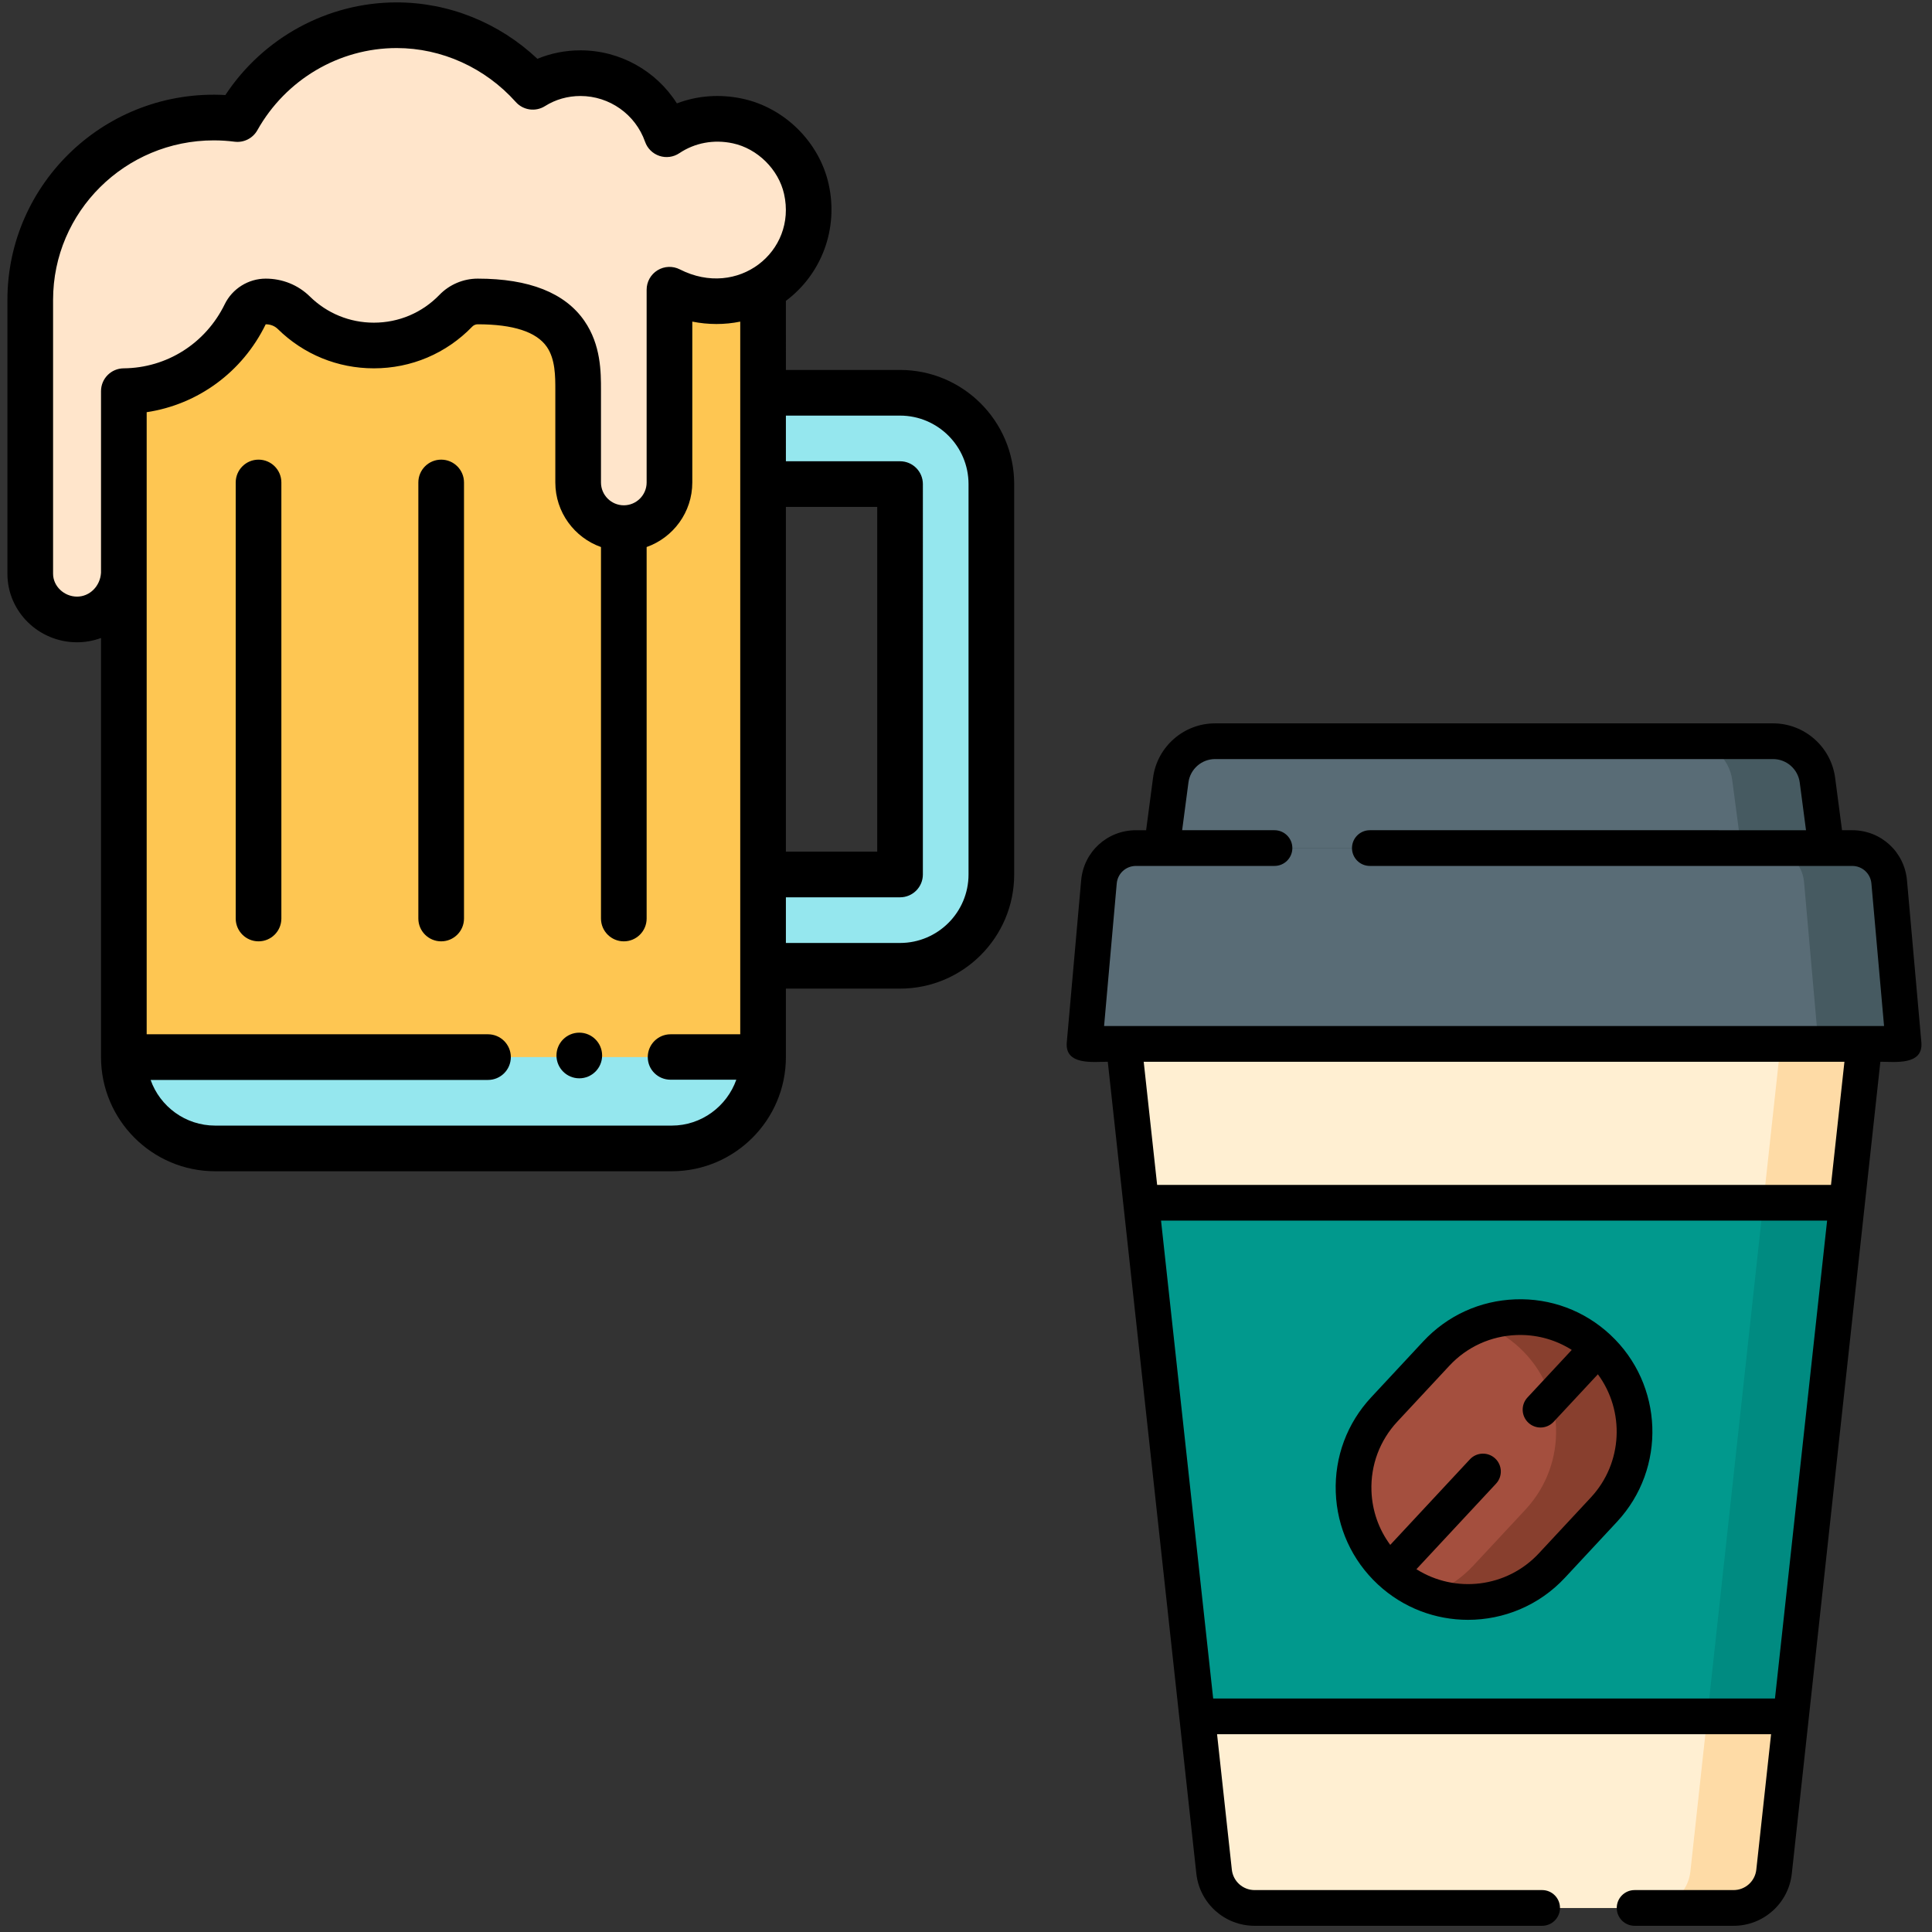 <?xml version="1.0" encoding="UTF-8" standalone="no"?>
<!-- Created with Inkscape (http://www.inkscape.org/) -->

<svg
   width="512.0px"
   height="512.0px"
   viewBox="0 0 512.0 512.0"
   version="1.1"
   id="SVGRoot"
   sodipodi:docname="logo.svg"
   inkscape:version="1.1 (c68e22c387, 2021-05-23)"
   xmlns:inkscape="http://www.inkscape.org/namespaces/inkscape"
   xmlns:sodipodi="http://sodipodi.sourceforge.net/DTD/sodipodi-0.dtd"
   xmlns="http://www.w3.org/2000/svg"
   xmlns:svg="http://www.w3.org/2000/svg">
  <rect x="0" y="0" width="512.0" height="512.0" fill="#333333" stroke="none"/>
  <sodipodi:namedview
     id="namedview14"
     pagecolor="#505050"
     bordercolor="#eeeeee"
     borderopacity="1"
     inkscape:pageshadow="0"
     inkscape:pageopacity="0"
     inkscape:pagecheckerboard="0"
     inkscape:document-units="px"
     showgrid="true"
     inkscape:zoom="0.74208053"
     inkscape:cx="655.58923"
     inkscape:cy="433.91517"
     inkscape:window-width="1920"
     inkscape:window-height="1011"
     inkscape:window-x="0"
     inkscape:window-y="32"
     inkscape:window-maximized="1"
     inkscape:current-layer="layer1">
    <inkscape:grid
       type="xygrid"
       id="grid20" />
  </sodipodi:namedview>
  <defs
     id="defs9" />
  <g
     inkscape:label="Layer 1"
     inkscape:groupmode="layer"
     id="layer1">
    <g
       id="g186"
       transform="matrix(0.605,0,0,0.605,-19.511,0.635)">
      <path
         style="fill:#95e7ee"
         d="M 366.39,125.45 86.5,126 v 336 c 0,22.09 17.91,40 40,40 h 200 c 22.09,0 40,-17.91 40,-40 V 125.65 Z"
         id="path112" />
      <polygon
         style="fill:#fec652"
         points="366.39,125.45 86.5,126 86.5,462 366.5,462 366.5,125.65 "
         id="polygon114" />
      <path
         style="fill:#95e7ee"
         d="m 466.5,211 v 171 c 0,22.09 -17.91,40 -40,40 h -60 v -40 h 60 V 211 h -60 v -40 h 60 c 22.09,0 40,17.91 40,40 z"
         id="path116" />
      <path
         style="fill:#ffe5cb"
         d="m 385.45,81.71 c 7.61,33.773 -27.227,60.794 -59.95,44.15 v 84.43 c 0,11.04 -8.95,20 -20,20 -11.05,0 -20,-8.96 -20,-20 v -40 c 0,-13.81 0.5,-39.29 -44,-39.29 -3.61,0 -7.06,1.46 -9.56,4.05 -9.09,9.4 -21.83,15.24 -35.94,15.24 -13.65,0 -26.02,-5.47 -35.04,-14.34 -3.23,-3.17 -7.58,-4.95 -12.32,-4.95 -3.81,0 -7.29,2.17 -8.96,5.59 -9.66,19.78 -29.73,33.5 -53.18,33.7 v 79.78 c -0.5,11.26 -9.45,20.22 -20.5,20.22 -11.05,0 -20.5,-8.96 -20.5,-20 0,-13.087 0,-106.121 0,-120 C 45.5,82.72 87.51,44.85 136.26,51.1 149.91,26.77 176.03,10 206,10 c 23.7,0 44.99,10.59 59.64,26.97 6.04,-3.82 13.2,-5.97 20.86,-5.97 17.45,0 32.29,11.17 37.75,26.75 8.59,-5.76 19.54,-8.28 31.09,-5.8 14.68,3.14 26.82,15.12 30.11,29.76 z"
         id="path118" />
      <path
         d="m 286,451.29 c -5.52,0 -10,4.48 -10,10 0,5.52 4.48,10 10,10 5.52,0 10,-4.48 10,-10 0,-5.52 -4.48,-10 -10,-10 z"
         id="path120" />
      <path
         d="m 145.5,200.29 c -5.523,0 -10,4.477 -10,10 v 191 c 0,5.523 4.477,10 10,10 5.523,0 10,-4.477 10,-10 v -191 c 0,-5.523 -4.477,-10 -10,-10 z"
         id="path122" />
      <path
         d="m 225.5,200.29 c -5.523,0 -10,4.477 -10,10 v 191 c 0,5.523 4.477,10 10,10 5.523,0 10,-4.477 10,-10 v -191 c 0,-5.523 -4.477,-10 -10,-10 z"
         id="path124" />
      <path
         d="m 126.5,512 h 200 c 27.57,0 50,-22.43 50,-50 v -30 h 50 c 27.57,0 50,-22.43 50,-50 V 211 c 0,-27.57 -22.43,-50 -50,-50 h -50 V 130.741 C 392.175,118.99 399.625,99.128 395.207,79.517 391.074,61.127 375.894,46.119 357.439,42.172 347.628,40.067 337.747,40.812 328.744,44.235 319.716,30.002 303.862,21 286.5,21 279.956,21 273.561,22.269 267.648,24.711 250.91,8.922 228.843,0 206,0 175.784,0 147.604,15.393 130.97,40.579 78.7,37.687 35.5,79.156 35.5,130.29 v 120 c 0,16.542 13.682,30 30.5,30 3.689,0 7.224,-0.671 10.5,-1.893 V 462 c 0,27.57 22.43,50 50,50 z m 200,-20 h -200 c -13.036,0 -24.152,-8.361 -28.28,-20 h 147.79 c 5.523,0 10,-4.477 10,-10 0,-5.523 -4.477,-10 -10,-10 H 96.5 V 250.07 179.506 c 22.463,-3.391 41.914,-17.538 52.14,-38.505 2.086,0 3.924,0.722 5.309,2.081 11.286,11.098 26.22,17.209 42.051,17.209 16.408,0 31.725,-6.495 43.135,-18.295 0.61,-0.632 1.473,-0.995 2.365,-0.995 15.567,0 25.753,3.325 30.277,9.881 3.729,5.405 3.726,12.915 3.723,18.95 v 40.459 c 0,13.036 8.361,24.152 20,28.28 v 162.72 c 0,5.523 4.477,10 10,10 5.523,0 10,-4.477 10,-10 V 238.57 c 11.639,-4.128 20,-15.243 20,-28.28 v -70.464 c 7.005,1.398 14.154,1.407 21,0.007 V 452 h -30.51 c -5.523,0 -10,4.477 -10,10 0,5.523 4.477,9.9 10,9.9 h 28.79 C 350.652,483.539 339.536,492 326.5,492 Z m 50,-271 h 40 v 151 h -40 z m 50,-40 c 16.542,0 30,13.458 30,30 v 171 c 0,16.542 -13.458,30 -30,30 h -50 v -20 h 50 c 5.523,0 10,-4.477 10,-10 V 211 c 0,-5.523 -4.477,-10 -10,-10 h -50 V 181 Z M 66,260.29 c -5.691,0 -10.5,-4.58 -10.5,-10 v -120 c 0,-38.596 31.582,-69.852 70.407,-69.852 3.017,0 6.05,0.192 9.081,0.581 4.045,0.519 7.998,-1.471 9.993,-5.026 C 157.437,33.792 180.818,20 206,20 c 19.73,0 38.752,8.615 52.187,23.637 3.256,3.642 8.668,4.398 12.799,1.785 C 275.559,42.529 280.924,41 286.5,41 c 12.73,0 24.108,8.061 28.313,20.057 1.023,2.92 3.341,5.203 6.277,6.181 2.935,0.978 6.159,0.542 8.729,-1.182 6.816,-4.57 15.134,-6.107 23.429,-4.327 10.8,2.31 20.03,11.428 22.446,22.179 5.692,25.264 -20.205,45.988 -45.661,33.039 -3.1,-1.577 -6.796,-1.43 -9.762,0.389 -2.965,1.818 -4.772,5.046 -4.772,8.524 v 84.43 c 0,5.514 -4.486,10 -10,10 -5.514,0 -10,-4.486 -10,-10 v -40.452 c 0.003,-7.876 0.008,-19.779 -7.261,-30.315 C 279.759,127.232 264.034,121 241.5,121 c -6.29,0 -12.396,2.589 -16.749,7.099 -7.602,7.862 -17.813,12.191 -28.751,12.191 -10.553,0 -20.507,-4.073 -28.035,-11.477 C 162.832,123.774 155.969,121 148.64,121 c -7.579,0 -14.623,4.397 -17.946,11.202 -8.382,17.164 -25.35,27.927 -44.28,28.089 -5.489,0.047 -9.915,4.51 -9.915,10 v 79.525 C 76.147,255.705 71.568,260.29 66,260.29 Z"
         id="path126" />
      <g
         id="g128">
</g>
      <g
         id="g130">
</g>
      <g
         id="g132">
</g>
      <g
         id="g134">
</g>
      <g
         id="g136">
</g>
      <g
         id="g138">
</g>
      <g
         id="g140">
</g>
      <g
         id="g142">
</g>
      <g
         id="g144">
</g>
      <g
         id="g146">
</g>
      <g
         id="g148">
</g>
      <g
         id="g150">
</g>
      <g
         id="g152">
</g>
      <g
         id="g154">
</g>
      <g
         id="g156">
</g>
    </g>
    <g
       id="g318"
       transform="matrix(0.631,0,0,0.631,236.616,191.699)">
      <g
         id="g310">
        <path
           d="M 392.934,52.377 H 113.819 l 3.767,-28.56 C 118.812,14.476 126.763,7.5 136.18,7.5 h 234.391 c 9.418,0 17.368,6.976 18.605,16.317 z"
           fill="#465a61"
           id="path290" />
        <path
           d="M 356.292,52.377 H 113.819 l 3.767,-28.56 C 118.812,14.476 126.763,7.5 136.18,7.5 h 197.74 c 9.418,0 17.368,6.976 18.605,16.317 z"
           fill="#596c76"
           id="path292" />
        <path
           d="M 425.359,134.618 H 81.394 l 6.034,-68.005 c 0.712,-8.06 7.458,-14.236 15.55,-14.236 h 300.808 c 8.082,0 14.827,6.176 15.539,14.236 z"
           fill="#465a61"
           id="path294" />
        <path
           d="M 388.707,134.618 H 81.394 l 6.034,-68.005 c 0.712,-8.06 7.458,-14.236 15.55,-14.236 h 264.156 c 8.082,0 14.827,6.176 15.55,14.236 z"
           fill="#596c76"
           id="path296" />
        <path
           d="m 408.886,134.613 -37.92,347.63 c -0.95,8.68 -8.28,15.26 -17.01,15.26 h -201.15 c -8.74,0 -16.07,-6.58 -17.02,-15.26 l -37.92,-347.63 z"
           fill="#fedba6"
           id="path298" />
        <path
           d="m 372.866,134.613 -37.92,347.63 c -0.94,8.68 -8.28,15.26 -17.01,15.26 h -165.13 c -8.74,0 -16.07,-6.58 -17.02,-15.26 l -37.92,-347.63 z"
           fill="#ffefd2"
           id="path300" />
        <path
           d="m 401.618,201.341 -20.369,186.558 -3.176,29.151 H 128.679 l -3.176,-29.151 -20.368,-186.558 z"
           fill="#008b81"
           id="path302" />
        <path
           d="m 365.589,201.341 -20.357,186.558 -3.176,29.151 H 128.679 l -3.176,-29.151 -20.368,-186.558 z"
           fill="#01998d"
           id="path304" />
        <path
           d="M 299.501,330.232 277.654,353.7 c -9.472,10.184 -22.329,15.331 -35.207,15.331 -5.727,0 -11.466,-1.019 -16.908,-3.066 -5.716,-2.135 -11.115,-5.421 -15.857,-9.834 -19.449,-18.091 -20.533,-48.534 -2.431,-67.972 l 21.847,-23.468 c 5.245,-5.64 11.542,-9.735 18.299,-12.254 16.536,-6.198 35.875,-3.022 49.673,9.823 19.449,18.102 20.533,48.534 2.431,67.972 z"
           fill="#883f2e"
           id="path306" />
        <path
           d="M 265.663,330.232 243.816,353.7 c -5.245,5.64 -11.531,9.735 -18.277,12.265 -5.716,-2.135 -11.115,-5.421 -15.857,-9.834 -19.449,-18.091 -20.533,-48.534 -2.431,-67.972 l 21.847,-23.468 c 5.245,-5.64 11.542,-9.735 18.299,-12.254 5.705,2.136 11.093,5.41 15.835,9.823 19.449,18.102 20.533,48.534 2.431,67.972 z"
           fill="#a44f3e"
           id="path308" />
      </g>
      <g
         id="g316">
        <path
           d="M 431.955,133.954 425.921,65.953 C 424.86,53.937 414.968,44.877 402.911,44.877 h -4.274 L 395.738,22.833 C 394.013,9.815 382.818,0 369.697,0 H 135.305 c -13.13,0 -24.32,9.819 -26.03,22.837 l -2.907,22.04 h -4.266 c -12.063,0 -21.96,9.061 -23.021,21.073 l -6.034,68.004 c -0.868,9.787 11.124,8.163 17.218,8.163 l 37.19,340.941 c 1.369,12.511 11.891,21.944 24.476,21.944 h 120.753 c 4.142,0 7.5,-3.357 7.5,-7.5 0,-4.143 -3.358,-7.5 -7.5,-7.5 H 151.931 c -4.918,0 -9.03,-3.687 -9.564,-8.573 l -6.205,-56.881 H 368.84 l -6.204,56.879 c -0.535,4.889 -4.642,8.575 -9.554,8.575 h -41.558 c -4.142,0 -7.5,3.357 -7.5,7.5 0,4.143 3.358,7.5 7.5,7.5 h 41.558 c 12.579,0 23.097,-9.434 24.465,-21.946 l 37.191,-340.939 c 6.093,0 18.085,1.624 17.217,-8.163 z m -61.48,275.595 H 134.53 L 112.634,208.846 H 392.37 Z M 394.006,193.846 H 110.997 l -5.643,-51.729 H 399.648 Z M 88.714,127.117 94.024,67.273 c 0.373,-4.217 3.846,-7.396 8.08,-7.396 h 58.178 c 4.142,0 7.5,-3.357 7.5,-7.5 0,-4.143 -3.358,-7.5 -7.5,-7.5 h -38.783 l 2.649,-20.083 C 124.881,19.21 129.678,15 135.306,15 h 234.392 c 5.628,0 10.43,4.214 11.169,9.795 l 2.641,20.082 H 200.33 c -4.142,0 -7.5,3.357 -7.5,7.5 0,4.143 3.358,7.5 7.5,7.5 h 202.581 c 4.227,0 7.696,3.18 8.068,7.399 l 5.31,59.841 z"
           id="path312" />
        <path
           d="m 301.308,256.771 c -10.87,-10.119 -25.027,-15.411 -39.869,-14.868 -14.84,0.53 -28.586,6.809 -38.705,17.678 l -21.848,23.469 c -10.119,10.869 -15.399,25.028 -14.869,39.869 0.531,14.836 6.806,28.577 17.669,38.695 0.003,0.003 0.006,0.006 0.009,0.009 0.003,0.003 0.007,0.006 0.01,0.009 10.691,9.949 24.287,14.87 37.854,14.87 14.906,0 29.776,-5.943 40.71,-17.688 l 21.848,-23.469 c 20.889,-22.437 19.629,-57.686 -2.809,-78.574 z m -8.169,68.354 -21.848,23.469 c -13.507,14.507 -35.229,16.879 -51.404,6.644 l 33.44,-35.919 c 2.823,-3.031 2.653,-7.777 -0.379,-10.6 -3.031,-2.822 -7.777,-2.652 -10.6,0.379 l -33.447,35.927 c -4.834,-6.528 -7.597,-14.348 -7.893,-22.642 -0.387,-10.837 3.468,-21.176 10.857,-29.112 l 21.848,-23.469 c 7.389,-7.937 17.426,-12.521 28.262,-12.908 0.498,-0.018 0.992,-0.026 1.487,-0.026 7.761,0 15.219,2.182 21.666,6.278 l -18.6,19.979 c -2.823,3.031 -2.653,7.777 0.379,10.6 1.445,1.346 3.279,2.011 5.109,2.011 2.009,0 4.014,-0.803 5.491,-2.39 l 18.589,-19.968 c 11.364,15.402 10.55,37.239 -2.957,51.747 z"
           id="path314" />
      </g>
    </g>
  </g>
</svg>

